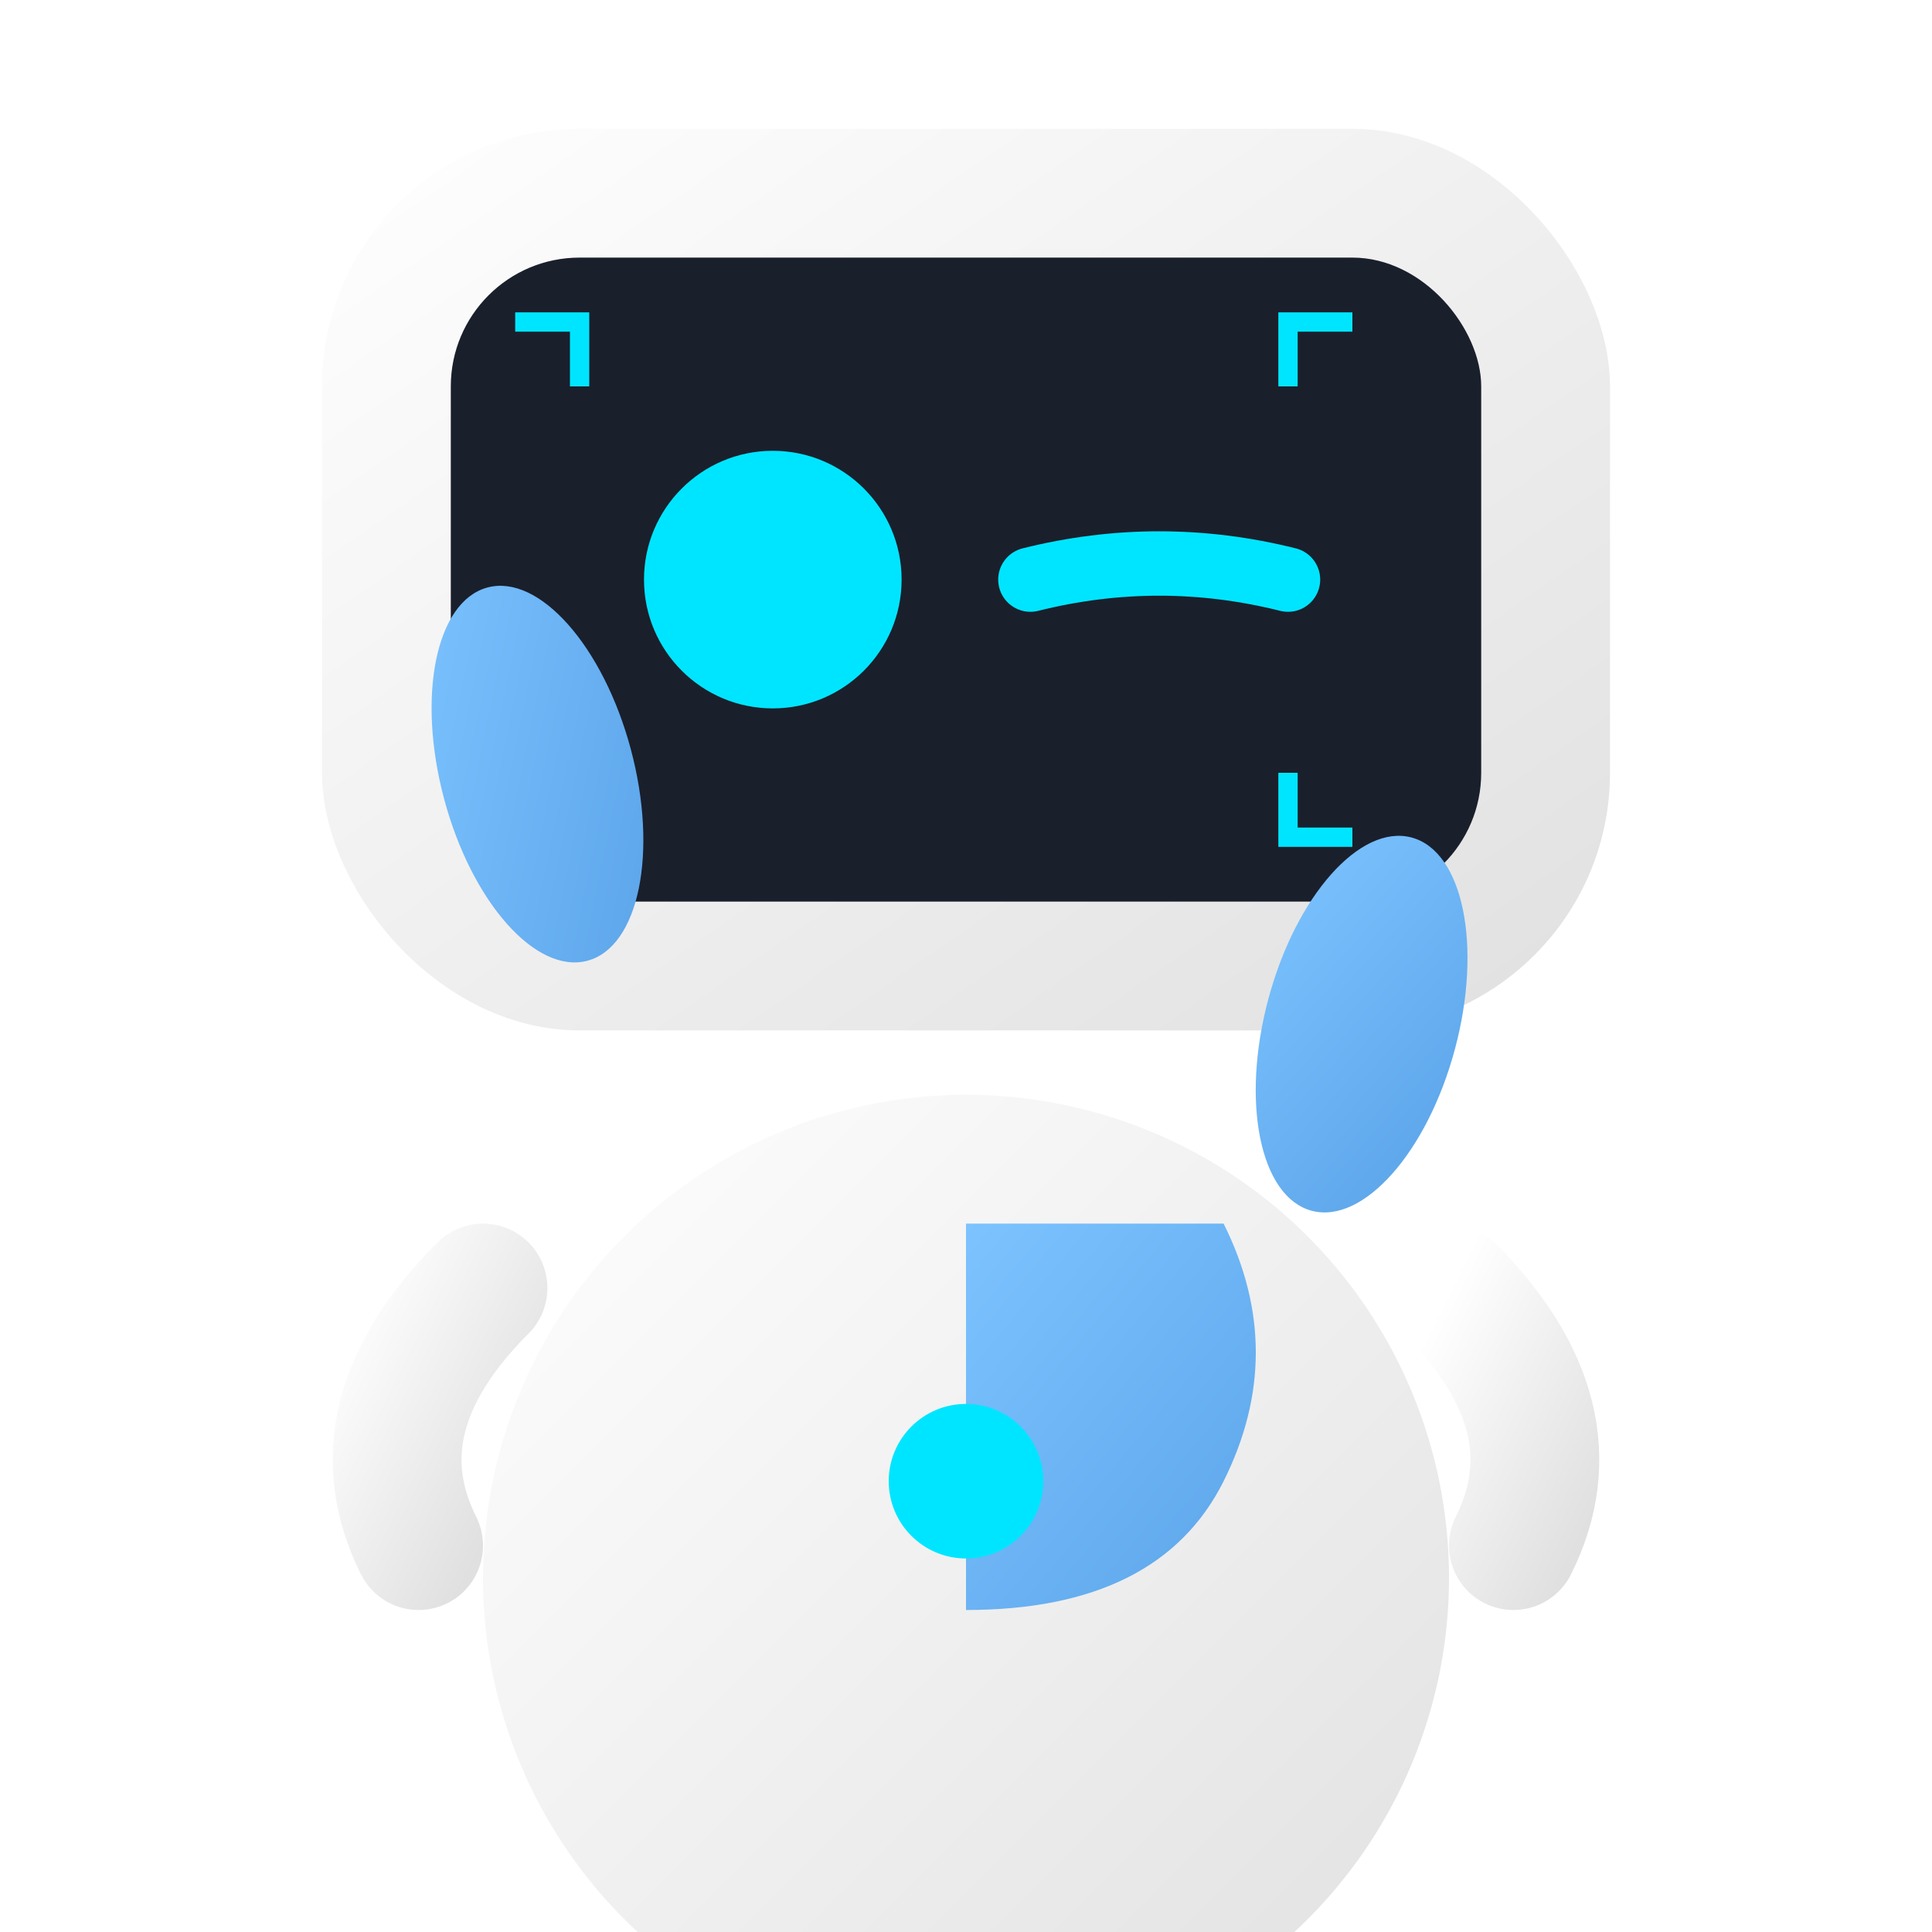 <?xml version="1.0" encoding="UTF-8"?>
<svg width="300" height="300" viewBox="0 0 300 300" fill="none" xmlns="http://www.w3.org/2000/svg">
    <!-- Definitions -->
    <defs>
        <!-- Glows -->
        <filter id="screen-glow" x="-50%" y="-50%" width="200%" height="200%">
            <feGaussianBlur stdDeviation="2" result="blur"/>
            <feFlood flood-color="#00E5FF" flood-opacity="0.5"/>
            <feComposite in2="blur" operator="in"/>
            <feMerge>
                <feMergeNode/>
                <feMergeNode in="SourceGraphic"/>
            </feMerge>
        </filter>

        <!-- Gradients -->
        <linearGradient id="body-white" x1="0%" y1="0%" x2="100%" y2="100%">
            <stop offset="0%" style="stop-color:#FFFFFF"/>
            <stop offset="100%" style="stop-color:#E0E0E0"/>
        </linearGradient>
        
        <linearGradient id="body-blue" x1="0%" y1="0%" x2="100%" y2="100%">
            <stop offset="0%" style="stop-color:#7CC3FF"/>
            <stop offset="100%" style="stop-color:#5AA3E8"/>
        </linearGradient>

        <linearGradient id="heart-gradient" x1="0%" y1="0%" x2="100%" y2="100%">
            <stop offset="0%" style="stop-color:#FF6B6B"/>
            <stop offset="100%" style="stop-color:#FF4949"/>
        </linearGradient>
    </defs>

    <!-- Main Body Group -->
    <g transform="translate(75, 50)">
        <!-- Body Base (White) -->
        <path d="M75 120
                 A75 75 0 0 1 150 195
                 A75 75 0 0 1 75 270
                 A75 75 0 0 1 0 195
                 A75 75 0 0 1 75 120" 
              fill="url(#body-white)"/>

        <!-- Body Overlay (Blue) -->
        <path d="M75 140
                 L115 140
                 Q125 160 115 180
                 Q105 200 75 200
                 Z" 
              fill="url(#body-blue)"/>

        <!-- Head -->
        <g transform="translate(-25, -30)">
            <!-- Head Base (White) -->
            <rect x="0" y="0" width="200" height="140" rx="40" fill="url(#body-white)"/>

            <!-- Screen (Dark) -->
            <rect x="20" y="20" width="160" height="100" rx="20" fill="#1a1f2c"/>

            <!-- Eyes and Brackets -->
            <g filter="url(#screen-glow)">
                <!-- Open Eye -->
                <circle cx="70" cy="70" r="20" fill="#00E5FF"/>
                <!-- Winking Eye -->
                <path d="M110 70 Q130 65, 150 70" 
                      stroke="#00E5FF" 
                      stroke-width="10" 
                      stroke-linecap="round"/>
                
                <!-- Corner Brackets -->
                <path d="M30 30 L40 30 L40 40" stroke="#00E5FF" stroke-width="3"/>
                <path d="M160 30 L150 30 L150 40" stroke="#00E5FF" stroke-width="3"/>
                <path d="M30 110 L40 110 L40 100" stroke="#00E5FF" stroke-width="3"/>
                <path d="M160 110 L150 110 L150 100" stroke="#00E5FF" stroke-width="3"/>
            </g>
        </g>

        <!-- Side Ears/Antennas -->
        <ellipse cx="-10" cy="70" rx="15" ry="30" fill="url(#body-blue)" transform="rotate(-15)"/>
        <ellipse cx="160" cy="70" rx="15" ry="30" fill="url(#body-blue)" transform="rotate(15)"/>

        <!-- Center Light -->
        <circle cx="75" cy="180" r="12" fill="#00E5FF" filter="url(#screen-glow)">
            <animate attributeName="opacity" values="1;0.5;1" dur="2s" repeatCount="indefinite"/>
        </circle>

        <!-- Arms -->
        <path d="M0 150 Q-20 170 -10 190" stroke="url(#body-white)" stroke-width="20" stroke-linecap="round"/>
        <path d="M150 150 Q170 170 160 190" stroke="url(#body-white)" stroke-width="20" stroke-linecap="round"/>
    </g>

    <!-- Animation -->
    <animateTransform
        attributeName="transform"
        type="translate"
        values="0 0; 0 -10; 0 0"
        dur="4s"
        repeatCount="indefinite"
        additive="sum"/>
</svg> 